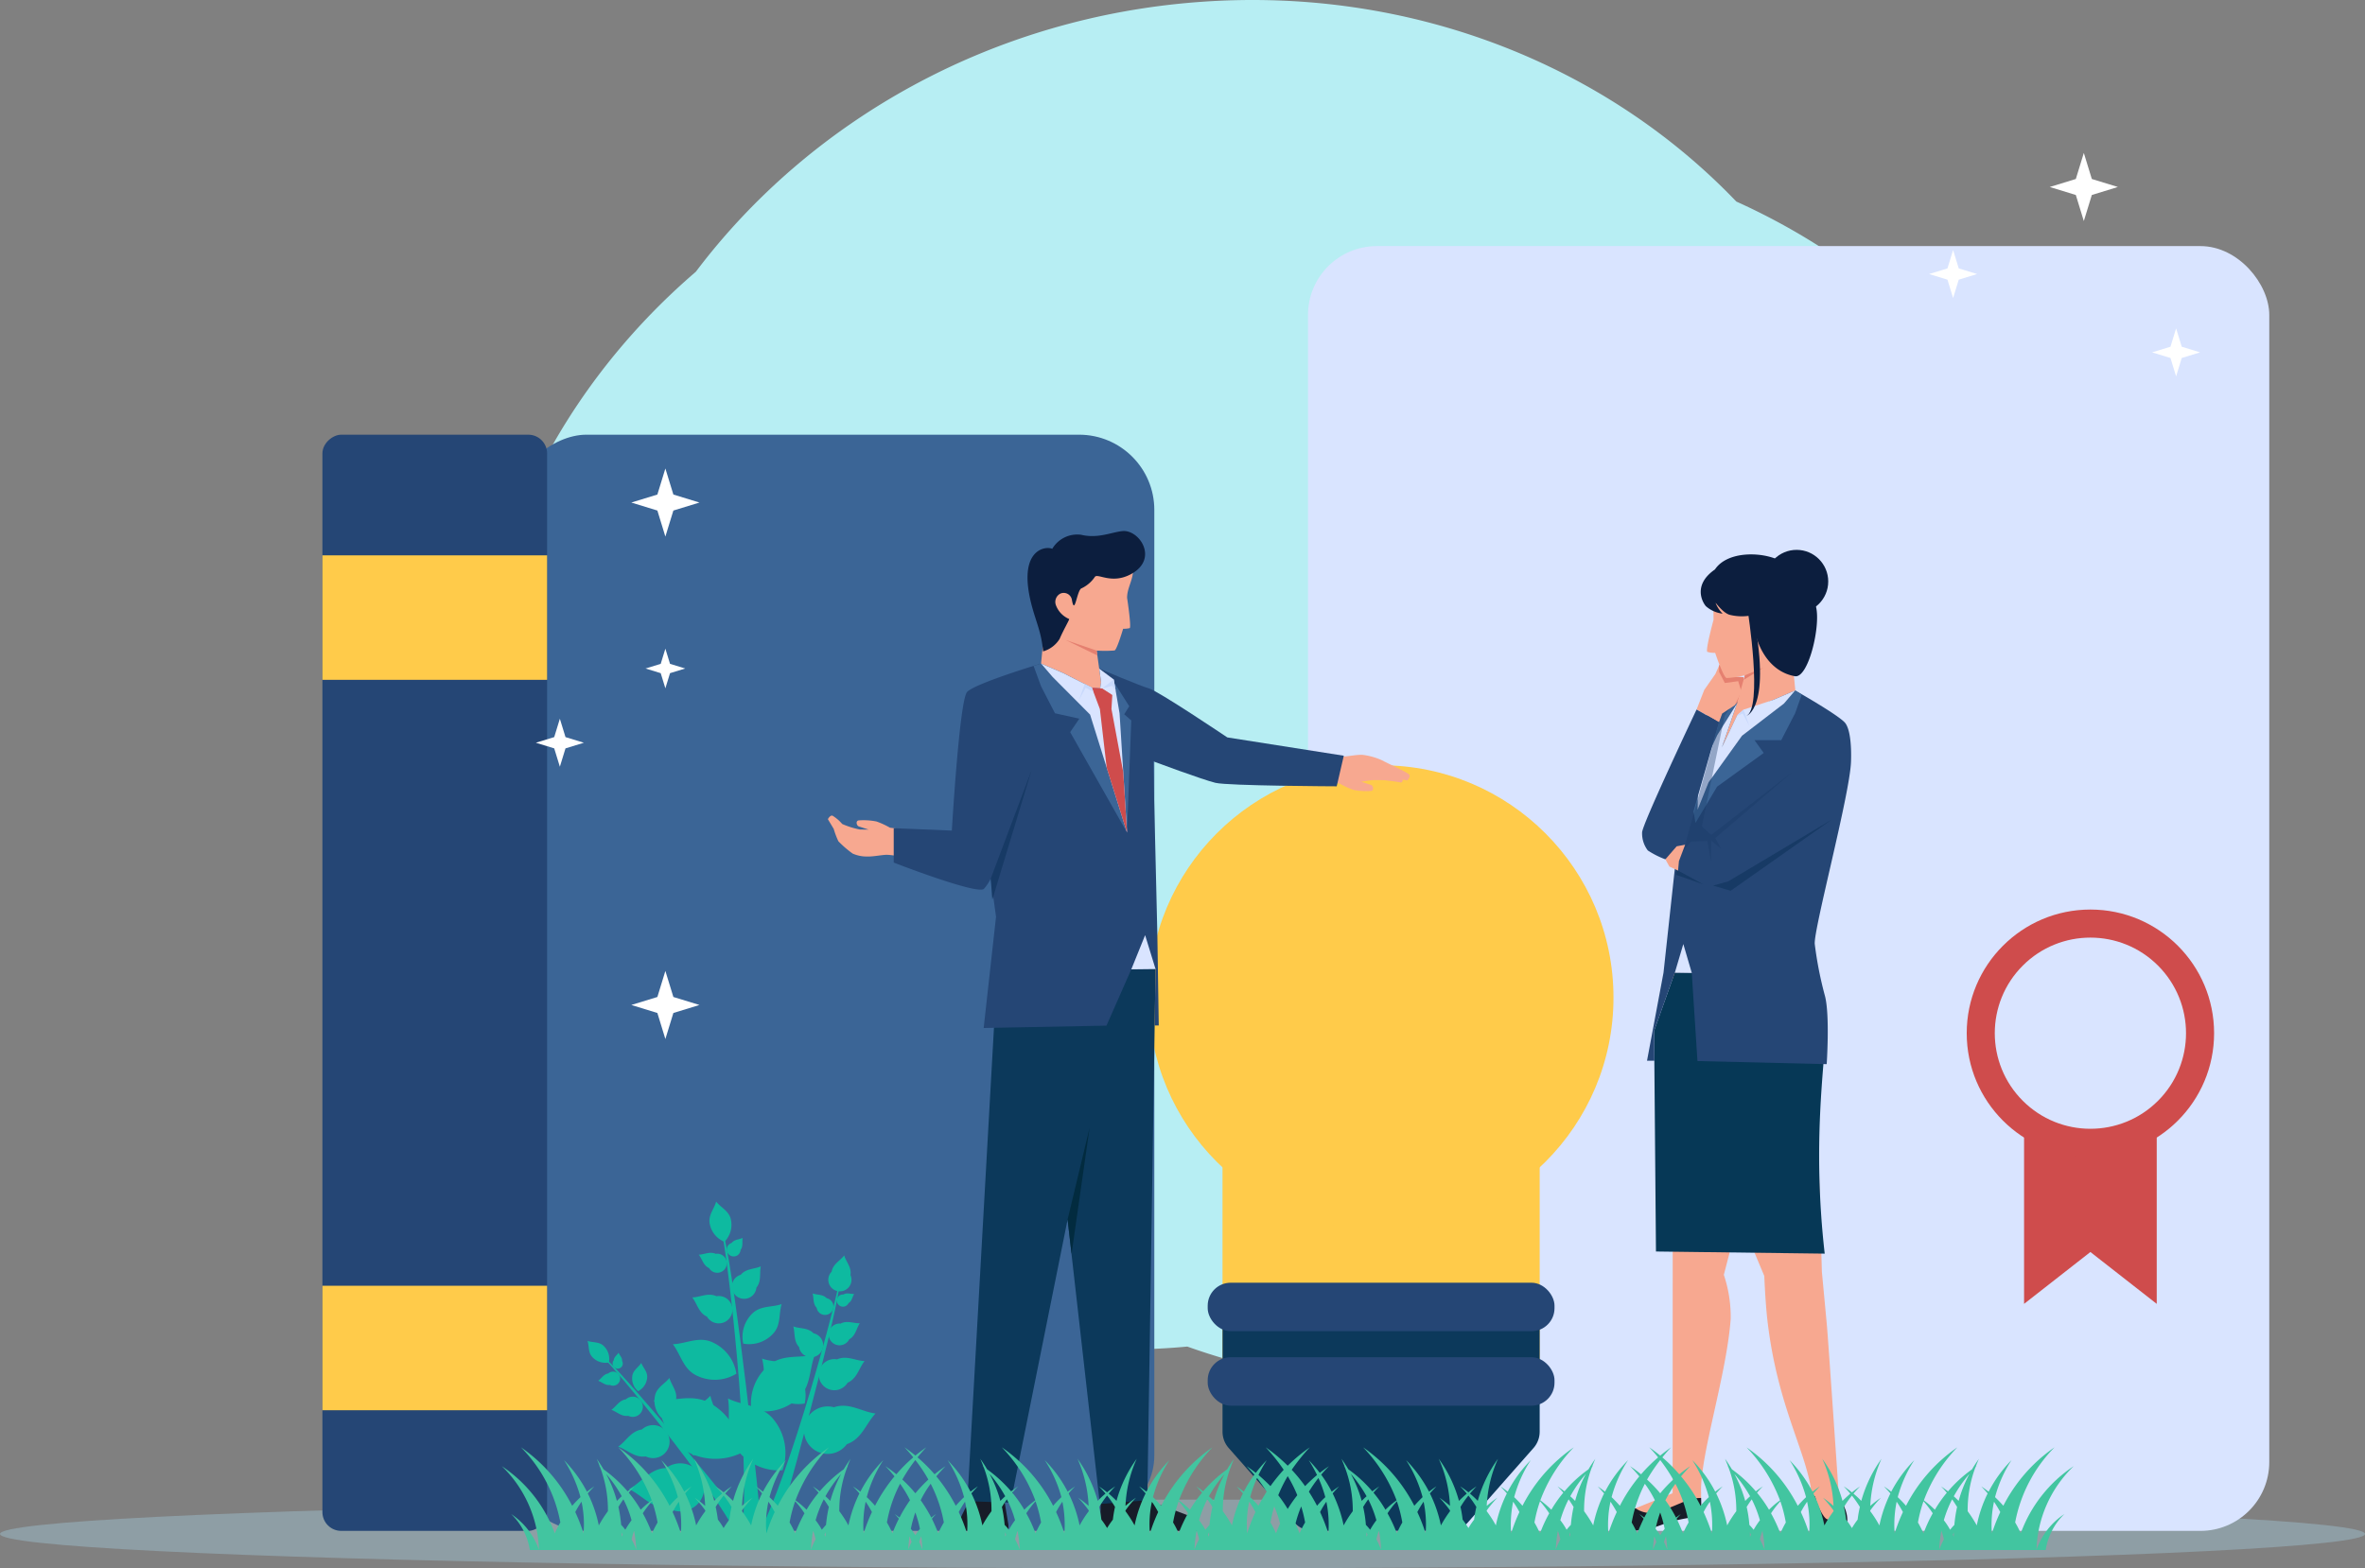 <svg xmlns="http://www.w3.org/2000/svg" width="377.461" height="250.378" viewBox="0 0 377.461 250.378">
  <rect x="0" y="0" width="377.461" height="250.378" fill="#808080" stroke="none"/>
  <g id="_117" data-name="117" transform="translate(46.505 -75.532)">
    <path id="Trazado_119173" data-name="Trazado 119173" d="M145.276,75.82c33.758-2.388,64.649,10.256,85.341,31.889,32.862,14.83,56.152,45.467,58.212,82.318,3.058,54.759-41.909,102.5-100.441,106.627a111.061,111.061,0,0,1-45.4-6.142c-.742.072-1.484.129-2.239.187C82.214,294.827,32.294,253.79,29.223,199.046c-1.74-31.27,12.182-60.254,35.332-80.132,18.159-24.078,47.207-40.735,80.721-43.094Z" transform="translate(0 0)" fill="#b7eef3"/>
    <g id="Grupo_124211" data-name="Grupo 124211" transform="translate(-1755.589 -432.719)">
      <ellipse id="Elipse_4329" data-name="Elipse 4329" cx="188.731" cy="5.483" rx="188.731" ry="5.483" transform="translate(1709.084 747.664)" fill="#a7d4e8" opacity="0.36" style="mix-blend-mode: multiply;isolation: isolate"/>
      <g id="Grupo_124201" data-name="Grupo 124201" transform="translate(1760.542 577.651)">
        <rect id="Rectángulo_37460" data-name="Rectángulo 37460" width="175.006" height="102.659" rx="12.006" transform="translate(30.115 175.006) rotate(-90)" fill="#3b6596"/>
        <rect id="Rectángulo_37461" data-name="Rectángulo 37461" width="175.006" height="35.862" rx="3" transform="translate(0 175.006) rotate(-90)" fill="#254675"/>
        <rect id="Rectángulo_37462" data-name="Rectángulo 37462" width="19.873" height="35.862" transform="translate(0 155.744) rotate(-90)" fill="#ffcb4a"/>
        <rect id="Rectángulo_37463" data-name="Rectángulo 37463" width="19.873" height="35.862" transform="translate(0 39.135) rotate(-90)" fill="#ffcb4a"/>
      </g>
      <g id="Grupo_124203" data-name="Grupo 124203" transform="translate(1917.844 547.54)">
        <rect id="Rectángulo_37464" data-name="Rectángulo 37464" width="153.422" height="205.117" rx="10.991" transform="translate(0 0)" fill="#d9e4ff"/>
        <rect id="Rectángulo_37465" data-name="Rectángulo 37465" width="96.328" height="18.002" transform="translate(28.547 14.133)" fill="#d9e4ff" style="mix-blend-mode: multiply;isolation: isolate"/>
        <rect id="Rectángulo_37466" data-name="Rectángulo 37466" width="131.214" height="8.893" transform="translate(11.104 53.712)" fill="#d9e4ff" style="mix-blend-mode: multiply;isolation: isolate"/>
        <rect id="Rectángulo_37467" data-name="Rectángulo 37467" width="131.214" height="8.893" transform="translate(11.104 80.28)" fill="#d9e4ff" style="mix-blend-mode: multiply;isolation: isolate"/>
        <rect id="Rectángulo_37468" data-name="Rectángulo 37468" width="79.78" height="8.893" transform="translate(11.104 106.847)" fill="#d9e4ff" style="mix-blend-mode: multiply;isolation: isolate"/>
        <rect id="Rectángulo_37469" data-name="Rectángulo 37469" width="79.78" height="8.893" transform="translate(11.104 133.414)" fill="#d9e4ff" style="mix-blend-mode: multiply;isolation: isolate"/>
        <rect id="Rectángulo_37470" data-name="Rectángulo 37470" width="79.78" height="8.893" transform="translate(11.104 159.982)" fill="#d9e4ff" style="mix-blend-mode: multiply;isolation: isolate"/>
        <g id="Grupo_124202" data-name="Grupo 124202" transform="translate(103.292 104.078)">
          <path id="Trazado_119394" data-name="Trazado 119394" d="M3141.235,1153.32l-10.587-8.28-10.586,8.28v-39.14h21.173Z" transform="translate(-3109.066 -1088.524)" fill="#cf4c4c"/>
          <circle id="Elipse_4330" data-name="Elipse 4330" cx="19.741" cy="19.741" r="19.741" transform="translate(1.842 1.842)" fill="#cf4c4c"/>
          <circle id="Elipse_4331" data-name="Elipse 4331" cx="15.261" cy="15.261" r="15.261" transform="translate(0 21.583) rotate(-45)" fill="#d9e4ff"/>
        </g>
      </g>
      <g id="Grupo_124207" data-name="Grupo 124207" transform="translate(1966.6 596.036)">
        <path id="Trazado_119395" data-name="Trazado 119395" d="M2898.512,1054.418l-.67,9.634,1.069,37.858s.575,6.083.8,8.538,1.892,26.971,1.892,26.971l-4.269.186c-.816-7-5.464-13.941-7.1-27.807-.354-3.01-.513-7.215-.513-7.215l-4.018-9.59-2.438,9.4a21.186,21.186,0,0,1,1.095,7.028c-.665,9.086-4.953,21.954-4.727,27.84h-4.54l.021-83.11Z" transform="translate(-2865.65 -986.654)" fill="#f7a890"/>
        <path id="Trazado_119396" data-name="Trazado 119396" d="M2888.328,1054.412a51.935,51.935,0,0,1,1.122,9.9c-.015,4.436-2.088,16.975-.064,34.7l-26.931-.341-.3-35.235,3.31-9.291Z" transform="translate(-2855.673 -986.654)" fill="#063856"/>
        <path id="Trazado_119397" data-name="Trazado 119397" d="M2880.858,857.406s7.1,4.021,8,5.215.983,4.343.906,6.213c-.222,5.342-5.98,26.735-5.784,29.046a59.3,59.3,0,0,0,1.65,8.375c.774,3.138.255,10.808.255,10.808l-20.625-.494-.908-14.073-2.7-.044-3.31,9.291.041,4.778h-1.174l2.633-14.068,2.479-22.781-.668-9.361,2.657-7.23,1.287-1.135,6.088-2.864Z" transform="translate(-2851.856 -834.956)" fill="#254675"/>
        <path id="Trazado_119398" data-name="Trazado 119398" d="M2902.3,857.406l-1.784,2.082-6.7,5.143-5.335,7.437-1.758,4.381.063-5.333,3.078-6.6,3.156-5.059.105-.38-1.925,1.246-2.817,3.363.485,1-.9.656-2.957,5.093,1.373,8.131,3.448-5.8,7.445-5.382-1.472-2.041h4.268l2.222-4.312,1.044-2.944Z" transform="translate(-2873.297 -834.957)" fill="#3b6596"/>
        <path id="Trazado_119399" data-name="Trazado 119399" d="M2877.512,982.455l.266.122,4.027,2.2-4.344-1.52Z" transform="translate(-2867.473 -931.375)" fill="#173a65"/>
        <path id="Trazado_119400" data-name="Trazado 119400" d="M2922.235,947.359l-16.175,11.385-2.8-.83,2.416-.673Z" transform="translate(-2887.362 -904.314)" fill="#173a65"/>
        <path id="Trazado_119401" data-name="Trazado 119401" d="M2891.75,843.714l1.229-3.134,1.773-2.539,1.047-2.34,1.011.685-.325,2.029,2.738.13.148,2.513-1.53,1.976-2,1.333-.5,1.377Z" transform="translate(-2878.491 -818.221)" fill="#f7a890"/>
        <path id="Trazado_119402" data-name="Trazado 119402" d="M2907.653,838.685l.774,2.012,2.888.148.149,2.513-1.53,1.976,1.068-2.175-.513-1.672-2.135.288-.922-1.782v-.967Z" transform="translate(-2890.583 -820.521)" fill="#e58070"/>
        <path id="Trazado_119403" data-name="Trazado 119403" d="M2900.035,777.38l.038,4.712s-1.351,4.942-.977,5.119a3.774,3.774,0,0,0,1.236.154s1.309,3.917,1.829,4.021a15.739,15.739,0,0,0,2.907-.435l-1.243,4.473-2.417,7.022,2.442-5.1,5.732-2.459,3.548-1.52-.227-2.306-.454-13.631-9.417-3.077Z" transform="translate(-2884.104 -770.922)" fill="#f7a890"/>
        <path id="Trazado_119404" data-name="Trazado 119404" d="M2908.049,857.406l-3.548,1.52-4.694,1.54-1.039.918-2.417,5.1,2.417-7.022-3.157,5.059-3.077,6.6-.062,5.333,1.757-4.381,5.336-7.437,6.7-5.143Z" transform="translate(-2879.047 -834.957)" fill="#d9e4ff"/>
        <path id="Trazado_119405" data-name="Trazado 119405" d="M2883.065,891.35l2.638-.078.576,3.3.033-3.357,1.571,1.295-.926-1.713,12.512-10.711L2886.312,890.3l-1.5-1.356,3.64-17.66.776-1.133-1.168.777-.5,1.377-5.413,19.55-.488,1.29Z" transform="translate(-2870.711 -844.787)" fill="#173a65" opacity="0.36" style="mix-blend-mode: multiply;isolation: isolate"/>
        <path id="Trazado_119406" data-name="Trazado 119406" d="M2862.483,870.7s-8.691,18.336-8.691,19.62a4.494,4.494,0,0,0,.91,2.876,14.123,14.123,0,0,0,2.8,1.416l2.6-1.021,5.962-20.86Z" transform="translate(-2849.223 -845.204)" fill="#254675"/>
        <path id="Trazado_119407" data-name="Trazado 119407" d="M2872.18,967.565l.987-2.611-1.352.256-1.8,2.075.639,1.157,1.383.641Z" transform="translate(-2861.73 -917.881)" fill="#f7a890"/>
        <path id="Trazado_119408" data-name="Trazado 119408" d="M2919.971,871.691l1.039-.918.93,2.612-1.075-2-.589.279Z" transform="translate(-2900.25 -845.263)" fill="#c8d9fc"/>
        <path id="Trazado_119409" data-name="Trazado 119409" d="M2877.966,1034.2l-1.353,4.568,2.705.045Z" transform="translate(-2866.819 -971.27)" fill="#d9e4ff"/>
        <path id="Trazado_119410" data-name="Trazado 119410" d="M2924.711,842.741l2.978-1.216-3.182,1.953Z" transform="translate(-2903.747 -822.711)" fill="#e58070"/>
        <g id="Grupo_124204" data-name="Grupo 124204" transform="translate(13.925 0)">
          <path id="Trazado_119411" data-name="Trazado 119411" d="M2902.92,772.216c.325,5.134,2.83,9.056,6.765,9.749,2.158.38,4.151-8.05,3.372-11.084-1.041-4.047-1.869-5.078-5.231-7.05-2.5-1.712-8.747-2.131-10.9,1.088-3.554,2.461-2.009,5.215-1.453,5.859a4.939,4.939,0,0,0,2.681,1.2,4.968,4.968,0,0,1-1.118-1.7c-.052-.178,1.044,1.475,2.186,1.869A7.956,7.956,0,0,0,2902.92,772.216Z" transform="translate(-2894.657 -761.792)" fill="#0c1e3e"/>
          <circle id="Elipse_4332" data-name="Elipse 4332" cx="5.049" cy="5.049" r="5.049" transform="translate(10.252)" fill="#0c1e3e"/>
          <path id="Trazado_119412" data-name="Trazado 119412" d="M2926.4,796.1s2.536,15.936-.277,16.974c0,0,4.326-1.038,1.014-16.974C2926.431,792.711,2926.4,796.1,2926.4,796.1Z" transform="translate(-2918.917 -786.524)" fill="#0c1e3e"/>
        </g>
        <g id="Grupo_124205" data-name="Grupo 124205" transform="translate(0 148.918)">
          <path id="Trazado_119413" data-name="Trazado 119413" d="M2855.1,1411.468l-5.915,2.4a1.3,1.3,0,0,0,1.533,1.578,18.679,18.679,0,0,0,5.029-1.571l3.893-1.653v-.756l-.442-1.686-3.683.191Z" transform="translate(-2845.656 -1409.782)" fill="#f7a890"/>
          <path id="Trazado_119414" data-name="Trazado 119414" d="M2837.368,1422.1a7.914,7.914,0,0,0-2.921,1.822,4.829,4.829,0,0,0-.6,1.459.267.267,0,0,0,.259.333h2.127a14.568,14.568,0,0,0,5.315-.983,24,24,0,0,1,4.511-1.127l.934,2.11h.949l-.117-5.261a11.126,11.126,0,0,0-1.651.168c-.64.141-4.81,2.232-6.354,2.232A4.046,4.046,0,0,1,2837.368,1422.1Z" transform="translate(-2833.836 -1418.008)" fill="#171c28"/>
        </g>
        <g id="Grupo_124206" data-name="Grupo 124206" transform="translate(31.472 149)">
          <path id="Trazado_119415" data-name="Trazado 119415" d="M2972.025,1418.035l.047,2.2-.1,3.471h.795l.17-.583.315.583,3.987,0a2.846,2.846,0,0,0,.407-1.245,4.873,4.873,0,0,0-.2-1.882c-.133-.525-1.152-2.73-1.152-2.73Z" transform="translate(-2971.814 -1416.084)" fill="#171c28"/>
          <path id="Trazado_119416" data-name="Trazado 119416" d="M2975.755,1412.086c.011.131.752,2.137.752,2.432a1.775,1.775,0,0,1-.732,1.4,2.811,2.811,0,0,1-1.824,0c-.666-.185-1.734-2.555-1.9-3.507-.052-.3-.548-.316-.548-.316l-.211-1.686,4.244-.264.236,1.765S2975.74,1411.909,2975.755,1412.086Z" transform="translate(-2971.294 -1410.141)" fill="#f7a890"/>
        </g>
      </g>
      <g id="Grupo_124208" data-name="Grupo 124208" transform="translate(1892.423 630.427)">
        <rect id="Rectángulo_37471" data-name="Rectángulo 37471" width="50.618" height="40.383" transform="translate(11.779 57.603)" fill="#ffcb4a"/>
        <path id="Trazado_119417" data-name="Trazado 119417" d="M2611.92,1279.708v18.621a3.932,3.932,0,0,1-.983,2.6l-10.492,11.9a3.933,3.933,0,0,1-2.949,1.331h-21.771a3.931,3.931,0,0,1-2.949-1.331l-10.492-11.9a3.931,3.931,0,0,1-.982-2.6v-18.621a3.931,3.931,0,0,1,3.931-3.931h42.756A3.932,3.932,0,0,1,2611.92,1279.708Z" transform="translate(-2549.522 -1191.931)" fill="#0c395b"/>
        <rect id="Rectángulo_37472" data-name="Rectángulo 37472" width="55.352" height="7.739" rx="3.667" transform="translate(9.413 82.61)" fill="#254675"/>
        <rect id="Rectángulo_37473" data-name="Rectángulo 37473" width="55.352" height="7.739" rx="3.667" transform="translate(9.413 94.504)" fill="#254675"/>
        <circle id="Elipse_4333" data-name="Elipse 4333" cx="37.089" cy="37.089" r="37.089" transform="translate(0 0)" fill="#ffcb4a"/>
      </g>
      <g id="Grupo_124210" data-name="Grupo 124210" transform="translate(1841.217 593.031)">
        <path id="Trazado_119418" data-name="Trazado 119418" d="M2632.461,906.263l2.427.292a12.634,12.634,0,0,0,2.15.993,10.408,10.408,0,0,0,2.832.175c.54-.062.353-.85-.015-.968l-1.562-.5,1.729-.256s1.657-.024,2.115.028c.69.078,1.995.234,2.39.337s.407-.443.407-.443l.729.117s.541-.534.324-.888c-.24-.391-3.75-1.953-4.163-2.222a10.481,10.481,0,0,0-3.361-.972c-.976-.028-2.4.289-3.136.271s-2.867-.364-2.867-.364Z" transform="translate(-2553.183 -866.231)" fill="#f7a890"/>
        <path id="Trazado_119419" data-name="Trazado 119419" d="M2379.216,1418.141s-1.987,3.826-2.09,4.25a15.368,15.368,0,0,0-.192,1.54h8.042v-.973l-.773-4.607Z" transform="translate(-2356.16 -1264.304)" fill="#171c28"/>
        <path id="Trazado_119420" data-name="Trazado 119420" d="M2476.1,1420.047l-.1,5.26h2.442l.177-.639,2.493.639H2491.8s-.095-1.578-.416-1.881-9.223-3.5-9.223-3.5Z" transform="translate(-2432.544 -1265.68)" fill="#171c28"/>
        <path id="Trazado_119421" data-name="Trazado 119421" d="M2388.179,1051.438l-4.765,84.781,6.912.237,9.089-45.207,5.146,45.419,7.576-.594,1.316-84.926Z" transform="translate(-2361.156 -981.335)" fill="#0c395b"/>
        <path id="Trazado_119422" data-name="Trazado 119422" d="M2453.3,1176.983l3.511-14.644-2.878,20.143Z" transform="translate(-2415.041 -1067.069)" fill="#022b3f"/>
        <path id="Trazado_119423" data-name="Trazado 119423" d="M2298.535,946.874l-2.427-.292a12.644,12.644,0,0,0-2.15-.993,10.434,10.434,0,0,0-2.832-.175c-.54.062-.353.85.015.968l1.562.5-1.387-.008a13.532,13.532,0,0,1-2.832-.888,6.425,6.425,0,0,0-1.551-1.328c-.4-.1-.733.564-.733.564l.93,1.552a13.373,13.373,0,0,0,.744,1.97,16.567,16.567,0,0,0,2.284,1.971,5.578,5.578,0,0,0,2.374.466c.975.028,2.4-.289,3.135-.271s2.867.365,2.867.365Z" transform="translate(-2286.2 -899.218)" fill="#f7a890"/>
        <path id="Trazado_119424" data-name="Trazado 119424" d="M2347.593,872.966l.841,6.093-1.974,17.766,19.6-.378,3.96-8.987,3.869-.164-.141,9.122h.656l-.221-14.374s-.678-29.564-.784-31.094-.667-7.177-1.533-7.986-6.971-3.515-6.971-3.515l-9.279-.807s-10.587,3.186-11.805,4.539-2.43,22.126-2.43,22.126l-9.276-.387v5.493s13.334,5.188,14.4,4.194A7.414,7.414,0,0,0,2347.593,872.966Z" transform="translate(-2321.597 -817.484)" fill="#254675"/>
        <path id="Trazado_119425" data-name="Trazado 119425" d="M2399.989,933.513l6.279-20.718-6.527,17.346Z" transform="translate(-2373.746 -874.659)" fill="#173a65"/>
        <path id="Trazado_119426" data-name="Trazado 119426" d="M2483.938,856.966s7.917,2.949,9.945,3.435,19.352.557,19.352.557l1.13-4.884-18.593-2.925s-11.092-7.465-12.54-7.839c-1.232-.318-7.9-3.141-7.9-3.141Z" transform="translate(-2432.025 -820.202)" fill="#254675"/>
        <path id="Trazado_119427" data-name="Trazado 119427" d="M2429.586,839.01l1.193,3.26L2433,846.58l3.886.859-1.46,2.152,9.074,16.031.677-17.9-1.123-.983.8-1.286-2.387-3.748-.933.061-8.97-1.04-1.785-2.08Z" transform="translate(-2396.757 -817.484)" fill="#3b6596"/>
        <path id="Trazado_119428" data-name="Trazado 119428" d="M2449.48,759.178c.187,1.895-.962,3.261-.943,4.948.145.9.678,4.713.415,4.827a4.11,4.11,0,0,1-1.049.1s-.975,3.319-1.363,3.464a18.937,18.937,0,0,1-2.856.018l.7,5.063-.146.958-1.325-.1-4.562-2.329-3.548-1.52.227-2.306.454-13.631,9.417-3.077S2449.294,757.283,2449.48,759.178Z" transform="translate(-2400.782 -753.45)" fill="#f7a890"/>
        <path id="Trazado_119429" data-name="Trazado 119429" d="M2434.806,838.643l3.549,1.52,4.562,2.329,1.325.1.146-.958-.3-2.183,2.319,1.728.928,5.4,1.195,19.044-5.9-18.833-6.034-6.065Z" transform="translate(-2400.782 -817.484)" fill="#d9e4ff"/>
        <g id="Grupo_124209" data-name="Grupo 124209" transform="translate(42.134 25.008)">
          <path id="Trazado_119430" data-name="Trazado 119430" d="M2471.859,855.584l1.629,1.048-.132,2.234,1.874,10.03.609,9.686-3.245-10.349-1.084-9.36-1.281-3.42Z" transform="translate(-2470.23 -855.454)" fill="#cf4c4c"/>
          <path id="Trazado_119431" data-name="Trazado 119431" d="M2477.669,869.787l-1.344-.169-.5.177.539-.051Z" transform="translate(-2474.542 -866.375)" fill="#cf4c4c" opacity="0.63" style="mix-blend-mode: multiply;isolation: isolate"/>
          <path id="Trazado_119432" data-name="Trazado 119432" d="M2470.23,855.454l1.589.753,1.669.425-1.629-1.048Z" transform="translate(-2470.23 -855.454)" fill="#cf4c4c" opacity="0.63" style="mix-blend-mode: multiply;isolation: isolate"/>
        </g>
        <path id="Trazado_119433" data-name="Trazado 119433" d="M2463.253,853.482l-1.147-.586-.924,2.6,1.074-2,1.246.654Z" transform="translate(-2421.119 -828.475)" fill="#c8d9fc"/>
        <path id="Trazado_119434" data-name="Trazado 119434" d="M2456.866,823.888l-4.962-1.694,5.07,2.471Z" transform="translate(-2413.965 -804.801)" fill="#e58070"/>
        <path id="Trazado_119435" data-name="Trazado 119435" d="M2477.347,851.158l1.856-1.444.307,1.787-.555-.759Z" transform="translate(-2433.583 -826.02)" fill="#c8d9fc"/>
        <path id="Trazado_119436" data-name="Trazado 119436" d="M2436.106,753.556a5.234,5.234,0,0,1-2.084,1.8c-.792.177-1.109,4.656-1.589,1.781a1.325,1.325,0,0,0-1.818-.923,1.49,1.49,0,0,0-.742,1.789,3.819,3.819,0,0,0,2.13,2.264c.121.026-.883,1.691-1.516,3.183a4.584,4.584,0,0,1-2.643,1.994c-.246-2.972-1.08-4.6-1.783-7.221-2.436-9.1,2.2-9.654,3.251-9.156a4.627,4.627,0,0,1,4.625-2.239c2.629.636,4.784-.4,6.554-.59,2.695-.295,5.86,4.4,1.433,6.844C2438.79,754.814,2436.54,752.893,2436.106,753.556Z" transform="translate(-2393.501 -746.228)" fill="#0c1e3e"/>
        <path id="Trazado_119437" data-name="Trazado 119437" d="M2499.918,1028.025l1.664,5.413-3.869.044Z" transform="translate(-2449.286 -963.507)" fill="#d9e4ff"/>
      </g>
    </g>
    <g id="Grupo_124146" data-name="Grupo 124146" transform="translate(47.268 267.374)">
      <path id="Trazado_119188" data-name="Trazado 119188" d="M206.135,1720.7c-7.329-9.278-22.37-27.119-22.713-26.35,1.364,1.114,17.219,19.968,21.578,28.719Z" transform="translate(-180.955 -1669.503)" fill="#0ebaa0" fill-rule="evenodd"/>
      <path id="Trazado_119189" data-name="Trazado 119189" d="M164.988,1675.024c.827.293,1.876.09,2.605.826a2.844,2.844,0,0,1,.8,2.614,2.842,2.842,0,0,1-2.605-.826c-.727-.736-.521-1.711-.8-2.614Z" transform="translate(-164.988 -1652.787)" fill="#0ebaa0" fill-rule="evenodd"/>
      <path id="Trazado_119190" data-name="Trazado 119190" d="M177.679,1714.855c.53-.358.864-1.061,1.613-1.166a1.124,1.124,0,1,1,.262,1.833c-.745.105-1.228-.436-1.875-.666Z" transform="translate(-175.98 -1686.256)" fill="#0ebaa0" fill-rule="evenodd"/>
      <path id="Trazado_119191" data-name="Trazado 119191" d="M196.983,1689.074c.166.435.609.783.564,1.327a.813.813,0,1,1-1.336-.109c.045-.547.5-.8.772-1.218Z" transform="translate(-192.028 -1664.957)" fill="#0ebaa0" fill-rule="evenodd"/>
      <path id="Trazado_119192" data-name="Trazado 119192" d="M219.651,1701.308c-.439.7-1.33,1.157-1.438,2.125a2.663,2.663,0,0,0,.938,2.384,2.668,2.668,0,0,0,1.435-2.122c.108-.968-.612-1.562-.935-2.387Z" transform="translate(-211.075 -1675.554)" fill="#0ebaa0" fill-rule="evenodd"/>
      <path id="Trazado_119193" data-name="Trazado 119193" d="M193.428,1746.172c.76-.513,1.24-1.519,2.311-1.675a1.614,1.614,0,1,1,.381,2.632c-1.074.153-1.765-.625-2.692-.957Z" transform="translate(-189.622 -1712.933)" fill="#0ebaa0" fill-rule="evenodd"/>
      <path id="Trazado_119194" data-name="Trazado 119194" d="M247.206,1719.2c-.706.943-2.03,1.494-2.294,2.86a3.812,3.812,0,0,0,1.052,3.516,3.817,3.817,0,0,0,2.3-2.863c.267-1.366-.688-2.3-1.055-3.512Z" transform="translate(-234.148 -1691.047)" fill="#0ebaa0" fill-rule="evenodd"/>
      <path id="Trazado_119195" data-name="Trazado 119195" d="M201.591,1783.043c1.24-.835,2.026-2.484,3.778-2.734a2.635,2.635,0,1,1,.619,4.3c-1.755.251-2.882-1.019-4.4-1.563Z" transform="translate(-196.692 -1743.933)" fill="#0ebaa0" fill-rule="evenodd"/>
      <path id="Trazado_119196" data-name="Trazado 119196" d="M284.823,1740.433c-1.2,1.341-3.286,2-3.873,4.047a5.824,5.824,0,0,0,1.135,5.484,5.824,5.824,0,0,0,3.873-4.047c.587-2.042-.741-3.589-1.135-5.484Z" transform="translate(-265.217 -1709.442)" fill="#0ebaa0" fill-rule="evenodd"/>
      <path id="Trazado_119197" data-name="Trazado 119197" d="M214.514,1829.987c1.932-1.015,3.325-3.271,5.9-3.358a3.834,3.834,0,1,1,.21,6.314c-2.577.084-4-1.934-6.112-2.956Z" transform="translate(-207.885 -1784.098)" fill="#0ebaa0" fill-rule="evenodd"/>
      <path id="Trazado_119198" data-name="Trazado 119198" d="M331.186,1591.182c-1.449-15.941-5.316-47.3-6.271-46.678.722,2.271,4.761,35.379,3.239,48.526Z" transform="translate(-303.51 -1539.728)" fill="#0ebaa0" fill-rule="evenodd"/>
      <path id="Trazado_119199" data-name="Trazado 119199" d="M311.424,1508.882c.721.942,2.06,1.484,2.344,2.859a3.855,3.855,0,0,1-1.03,3.554,3.852,3.852,0,0,1-2.344-2.863c-.281-1.375.672-2.325,1.03-3.551Z" transform="translate(-290.889 -1508.882)" fill="#0ebaa0" fill-rule="evenodd"/>
      <path id="Trazado_119200" data-name="Trazado 119200" d="M297.678,1570.222c.865-.016,1.763-.564,2.691-.134a1.522,1.522,0,1,1-1.056,2.276c-.928-.433-1.071-1.4-1.635-2.141Z" transform="translate(-279.919 -1561.754)" fill="#0ebaa0" fill-rule="evenodd"/>
      <path id="Trazado_119201" data-name="Trazado 119201" d="M335.591,1552.182c-.128.614.112,1.338-.341,1.922a1.1,1.1,0,1,1-1.433-1.116c.453-.584,1.16-.527,1.773-.806Z" transform="translate(-310.829 -1546.387)" fill="#0ebaa0" fill-rule="evenodd"/>
      <path id="Trazado_119202" data-name="Trazado 119202" d="M345.326,1586.047c-1.011.468-2.362.33-3.2,1.347a1.959,1.959,0,1,0,2.492,2.052c.837-1.02.464-2.226.7-3.4Z" transform="translate(-317.668 -1575.719)" fill="#0ebaa0" fill-rule="evenodd"/>
      <path id="Trazado_119203" data-name="Trazado 119203" d="M289.889,1620.355c1.24-.021,2.529-.811,3.86-.19a2.184,2.184,0,1,1-1.515,3.26c-1.331-.618-1.538-2.011-2.345-3.071Z" transform="translate(-273.172 -1605.065)" fill="#0ebaa0" fill-rule="evenodd"/>
      <path id="Trazado_119204" data-name="Trazado 119204" d="M355.944,1631.092c-1.5.546-3.407.2-4.717,1.546a5.162,5.162,0,0,0-1.4,4.765,5.173,5.173,0,0,0,4.72-1.547c1.314-1.351.919-3.116,1.4-4.764Z" transform="translate(-324.972 -1614.735)" fill="#0ebaa0" fill-rule="evenodd"/>
      <path id="Trazado_119205" data-name="Trazado 119205" d="M266.7,1674.4c2.027-.031,4.133-1.318,6.308-.307a6.56,6.56,0,0,1,3.834,5.02,6.572,6.572,0,0,1-6.308.311c-2.175-1.011-2.513-3.288-3.834-5.024Z" transform="translate(-253.087 -1651.642)" fill="#0ebaa0" fill-rule="evenodd"/>
      <path id="Trazado_119206" data-name="Trazado 119206" d="M369.962,1691.343c-2.352.632-5.206-.157-7.383,1.724a7.892,7.892,0,0,0-2.766,7.06,7.883,7.883,0,0,0,7.382-1.728c2.177-1.881,1.815-4.619,2.766-7.057Z" transform="translate(-333.669 -1666.922)" fill="#0ebaa0" fill-rule="evenodd"/>
      <path id="Trazado_119207" data-name="Trazado 119207" d="M243.921,1743.686c2.94.276,6.189-1.251,9.173.556a9.547,9.547,0,0,1,4.743,7.868,9.552,9.552,0,0,1-9.173-.556c-2.984-1.807-3.109-5.15-4.743-7.868Z" transform="translate(-233.357 -1711.964)" fill="#0ebaa0" fill-rule="evenodd"/>
      <path id="Trazado_119208" data-name="Trazado 119208" d="M369.459,1644.98c4.007-13.586,11.059-40.635,10.073-40.438-.146,2.1-7.629,30.65-13.174,40.968Z" transform="translate(-339.406 -1591.738)" fill="#0ebaa0" fill-rule="evenodd"/>
      <path id="Trazado_119209" data-name="Trazado 119209" d="M457.743,1573.076c.286,1.013,1.211,1.9.993,3.119a1.848,1.848,0,1,1-3-.533c.215-1.222,1.31-1.693,2-2.586Z" transform="translate(-416.776 -1564.484)" fill="#0ebaa0" fill-rule="evenodd"/>
      <path id="Trazado_119210" data-name="Trazado 119210" d="M433.367,1618.353c.718.271,1.636.112,2.256.768a1.347,1.347,0,1,1-1.608,1.528c-.624-.659-.426-1.5-.648-2.3Z" transform="translate(-397.447 -1603.701)" fill="#0ebaa0" fill-rule="evenodd"/>
      <path id="Trazado_119211" data-name="Trazado 119211" d="M465.9,1618.488c-.308.464-.344,1.137-.908,1.468a.974.974,0,1,1-.815-1.382c.564-.334,1.13-.056,1.724-.086Z" transform="translate(-423.343 -1603.749)" fill="#0ebaa0" fill-rule="evenodd"/>
      <path id="Trazado_119212" data-name="Trazado 119212" d="M458.893,1652.683c-.983.052-2.05-.5-3.067.065a1.733,1.733,0,1,0,1.379,2.5c1.021-.563,1.106-1.68,1.688-2.565Z" transform="translate(-415.437 -1633.271)" fill="#0ebaa0" fill-rule="evenodd"/>
      <path id="Trazado_119213" data-name="Trazado 119213" d="M410.322,1657.709c1.029.391,2.346.162,3.24,1.106a1.933,1.933,0,1,1-2.313,2.19c-.89-.944-.607-2.158-.927-3.3Z" transform="translate(-377.486 -1637.79)" fill="#0ebaa0" fill-rule="evenodd"/>
      <path id="Trazado_119214" data-name="Trazado 119214" d="M449.439,1695.672c-1.41-.039-2.865-.952-4.386-.267a2.482,2.482,0,1,0,1.679,3.728c1.521-.685,1.774-2.265,2.707-3.461Z" transform="translate(-405.225 -1670.221)" fill="#0ebaa0" fill-rule="evenodd"/>
      <path id="Trazado_119215" data-name="Trazado 119215" d="M373.071,1696.043c1.678.637,3.832.262,5.289,1.8a5.808,5.808,0,0,1,1.512,5.381,5.81,5.81,0,0,1-5.289-1.8c-1.458-1.541-.994-3.523-1.513-5.381Z" transform="translate(-345.221 -1670.993)" fill="#0ebaa0" fill-rule="evenodd"/>
      <path id="Trazado_119216" data-name="Trazado 119216" d="M435.806,1753.591c-2.14-.245-4.229-1.828-6.632-.99a3.79,3.79,0,1,0,2.055,5.895c2.4-.838,3-3.21,4.578-4.9Z" transform="translate(-389.847 -1719.771)" fill="#0ebaa0" fill-rule="evenodd"/>
      <path id="Trazado_119217" data-name="Trazado 119217" d="M332.476,1743.7c2.327,1.19,5.5.991,7.36,3.453a8.441,8.441,0,0,1,1.334,8.018,8.449,8.449,0,0,1-7.36-3.449c-1.864-2.458-.878-5.25-1.334-8.021Z" transform="translate(-310.059 -1712.274)" fill="#0ebaa0" fill-rule="evenodd"/>
    </g>
    <path id="Trazado_119236" data-name="Trazado 119236" d="M202.341,1816.649a8.839,8.839,0,0,1,.4-1.377,20.352,20.352,0,0,1,.34,3.026,14.281,14.281,0,0,0-.736-1.649Zm-118.883,0c.113-.471.245-.924.4-1.377a23.216,23.216,0,0,1,.359,3.026,11.762,11.762,0,0,0-.755-1.649Zm61.207,0c.113-.471.245-.924.4-1.377a23.259,23.259,0,0,1,.359,3.026,11.777,11.777,0,0,0-.755-1.649Zm29.376,0a8.839,8.839,0,0,0-.4-1.377,20.335,20.335,0,0,0-.34,3.026,9.829,9.829,0,0,1,.736-1.649Zm-1.775-4.167a14.689,14.689,0,0,0-1.492-1.921,21.879,21.879,0,0,0-.887,3.388,12.656,12.656,0,0,1,.887,1.74,24.638,24.638,0,0,1,1.492-3.207Zm-1.435-2.066a15.52,15.52,0,0,1,1.756,1.5,20.52,20.52,0,0,1,1.926-2.718c-.3-.344-.6-.688-.944-1.015a13.109,13.109,0,0,1,1.114.8,21.833,21.833,0,0,1,3.832-3.515c.34-.562.7-1.123,1.1-1.685-.189.435-.359.852-.51,1.268a.784.784,0,0,0,.132-.091c-.057.054-.094.109-.151.163a19.358,19.358,0,0,0-1.265,7.03,17.668,17.668,0,0,1,1.454,2.265,21.59,21.59,0,0,1,1.756-5.11c-.321-.362-.661-.743-1.038-1.123.415.272.812.562,1.189.852a18.986,18.986,0,0,1,1.68-2.718c-.4-.453-.793-.906-1.246-1.359.51.344,1,.707,1.473,1.069A21.5,21.5,0,0,1,184.84,1804a21.5,21.5,0,0,0-1.322,2.374c.68.58,1.322,1.178,1.907,1.776a26.834,26.834,0,0,1,2.114-2.609,28.973,28.973,0,0,0-2.87-3.587,26.381,26.381,0,0,1,3.511,2.935,26.6,26.6,0,0,1,3.53-2.935,31.1,31.1,0,0,0-2.888,3.587,24.525,24.525,0,0,1,2.133,2.609c.585-.6,1.227-1.2,1.907-1.776a25.119,25.119,0,0,0-1.322-2.374,24.638,24.638,0,0,1,1.756,2.029c.472-.362.963-.725,1.473-1.069q-.68.679-1.246,1.359a18.984,18.984,0,0,1,1.68,2.718c.378-.29.774-.58,1.189-.852-.378.38-.717.761-1.038,1.123a21.589,21.589,0,0,1,1.756,5.11,17.668,17.668,0,0,1,1.454-2.265,19.358,19.358,0,0,0-1.265-7.03,1.188,1.188,0,0,1-.151-.163.784.784,0,0,0,.132.091c-.17-.417-.34-.833-.51-1.268.4.562.755,1.124,1.1,1.685a21.047,21.047,0,0,1,3.814,3.515c.359-.272.736-.543,1.133-.8a11.915,11.915,0,0,0-.944,1.015,18.755,18.755,0,0,1,1.907,2.718,14.248,14.248,0,0,1,1.775-1.5,24.52,24.52,0,0,0-5.343-8.461,25.472,25.472,0,0,1,8.175,9.331c.415-.471.85-.924,1.322-1.377A20.892,20.892,0,0,0,207.08,1804a21.319,21.319,0,0,1,3.662,5.037c.378-.29.755-.58,1.171-.852-.359.38-.717.761-1.038,1.123a20.781,20.781,0,0,1,1.756,5.11,19.969,19.969,0,0,1,1.454-2.265v-.127A19.432,19.432,0,0,0,212.4,1810a17.484,17.484,0,0,1,1.68,1.3,20.208,20.208,0,0,0-1.794-7.519,20.718,20.718,0,0,1,3.228,6.722c.4-.4.812-.779,1.246-1.16-.321-.381-.68-.779-1.057-1.16a14.222,14.222,0,0,1,1.322.96,13.959,13.959,0,0,1,1.3-.96c-.378.38-.736.779-1.057,1.16a14.907,14.907,0,0,1,1.246,1.16,21.111,21.111,0,0,1,3.228-6.722,20.581,20.581,0,0,0-1.794,7.519,17.791,17.791,0,0,1,1.7-1.3,17.566,17.566,0,0,0-1.7,2.029v.127a17.664,17.664,0,0,1,1.454,2.265,20.776,20.776,0,0,1,1.756-5.11c-.321-.362-.661-.743-1.038-1.123.415.272.812.562,1.17.852a20.9,20.9,0,0,1,3.681-5.037,20.458,20.458,0,0,0-2.643,5.907,18.066,18.066,0,0,1,1.322,1.377,25.362,25.362,0,0,1,8.194-9.331,24.241,24.241,0,0,0-5.343,8.461,15.519,15.519,0,0,1,1.756,1.5,20.367,20.367,0,0,1,1.907-2.718c-.283-.344-.6-.688-.925-1.015.378.254.755.525,1.114.8a20.571,20.571,0,0,1,3.832-3.515c.321-.562.7-1.123,1.095-1.685-.189.435-.359.852-.51,1.268a.815.815,0,0,1,.132-.091l-.17.163a19.312,19.312,0,0,0-1.246,7.03,19.959,19.959,0,0,1,1.454,2.265,20.71,20.71,0,0,1,1.737-5.11c-.321-.362-.661-.743-1.019-1.123.4.272.793.562,1.17.852A20.8,20.8,0,0,1,242.5,1804a20.372,20.372,0,0,0-2.624,5.907c.472.453.906.906,1.322,1.377a25.023,25.023,0,0,1,3.1-4.693q-.68-.815-1.473-1.631a21.473,21.473,0,0,1,1.756,1.3,24.809,24.809,0,0,1,2.719-2.7c-.434-.544-.906-1.069-1.416-1.613.623.435,1.189.87,1.756,1.323.547-.453,1.133-.888,1.737-1.323-.51.543-.963,1.069-1.4,1.613a24.626,24.626,0,0,1,2.7,2.7,21.481,21.481,0,0,1,1.756-1.3q-.793.816-1.473,1.631a25.135,25.135,0,0,1,3.115,4.693,15.025,15.025,0,0,1,1.322-1.377,20.982,20.982,0,0,0-2.643-5.907,20.309,20.309,0,0,1,3.663,5.037c.378-.29.774-.58,1.189-.852-.378.38-.717.761-1.038,1.123a21.592,21.592,0,0,1,1.756,5.11,17.65,17.65,0,0,1,1.454-2.265,19.359,19.359,0,0,0-1.265-7.03,1.19,1.19,0,0,1-.151-.163.785.785,0,0,0,.132.091c-.17-.417-.34-.833-.51-1.268.4.562.755,1.124,1.095,1.685a21.048,21.048,0,0,1,3.814,3.515c.359-.272.736-.543,1.133-.8-.34.326-.642.67-.944,1.015A20.519,20.519,0,0,1,265,1811.92a12.8,12.8,0,0,1,1.756-1.5,24.52,24.52,0,0,0-5.343-8.461,25.471,25.471,0,0,1,8.175,9.331c.415-.471.849-.924,1.322-1.377a20.891,20.891,0,0,0-2.624-5.907,21.323,21.323,0,0,1,3.663,5.037c.378-.29.755-.58,1.17-.852-.359.38-.717.761-1.038,1.123a20.777,20.777,0,0,1,1.756,5.11,19.99,19.99,0,0,1,1.454-2.265v-.127a19.412,19.412,0,0,0-1.68-2.029,17.467,17.467,0,0,1,1.68,1.3,20.208,20.208,0,0,0-1.793-7.519,20.72,20.72,0,0,1,3.228,6.722c.4-.4.812-.779,1.246-1.16-.321-.381-.68-.779-1.057-1.16a14.256,14.256,0,0,1,1.322.96c.415-.344.85-.652,1.3-.96-.378.38-.736.779-1.057,1.16a14.883,14.883,0,0,1,1.246,1.16,21.112,21.112,0,0,1,3.228-6.722,20.584,20.584,0,0,0-1.793,7.519,17.756,17.756,0,0,1,1.7-1.3,17.551,17.551,0,0,0-1.7,2.029v.127a17.67,17.67,0,0,1,1.454,2.265,21.6,21.6,0,0,1,1.756-5.11c-.321-.362-.661-.743-1.038-1.123.415.272.812.562,1.171.852a20.9,20.9,0,0,1,3.681-5.037,20.455,20.455,0,0,0-2.643,5.907,18.1,18.1,0,0,1,1.322,1.377,25.361,25.361,0,0,1,8.194-9.331,24.241,24.241,0,0,0-5.343,8.461,15.526,15.526,0,0,1,1.756,1.5,20.353,20.353,0,0,1,1.907-2.718c-.283-.344-.6-.688-.925-1.015.378.254.755.525,1.114.8a20.573,20.573,0,0,1,3.832-3.515c.321-.562.7-1.123,1.1-1.685-.189.435-.359.852-.51,1.268a.809.809,0,0,1,.132-.091l-.17.163a19.31,19.31,0,0,0-1.246,7.03,19.965,19.965,0,0,1,1.454,2.265,20.707,20.707,0,0,1,1.737-5.11c-.321-.362-.661-.743-1.019-1.123.4.272.793.562,1.171.852A20.8,20.8,0,0,1,303.7,1804a20.37,20.37,0,0,0-2.624,5.907c.472.453.906.906,1.322,1.377a25.3,25.3,0,0,1,8.175-9.331,23.071,23.071,0,0,0-6.287,11.994,15.182,15.182,0,0,1,.887,1.74,21.838,21.838,0,0,1,8.458-10.726,19.351,19.351,0,0,0-5.947,13.335,11.48,11.48,0,0,1,4.456-5.689,10.124,10.124,0,0,0-2.983,5.744H67.222a10.124,10.124,0,0,0-2.983-5.744,11.436,11.436,0,0,1,4.437,5.689,19.406,19.406,0,0,0-5.928-13.335,21.946,21.946,0,0,1,8.458,10.726,12.656,12.656,0,0,1,.887-1.74,23.071,23.071,0,0,0-6.287-11.994,25.3,25.3,0,0,1,8.175,9.331c.415-.471.849-.924,1.321-1.377A20.888,20.888,0,0,0,72.679,1804a21.323,21.323,0,0,1,3.663,5.037c.378-.29.755-.58,1.17-.852-.359.38-.717.761-1.038,1.123a20.776,20.776,0,0,1,1.756,5.11,19.984,19.984,0,0,1,1.454-2.265,19.311,19.311,0,0,0-1.246-7.03l-.17-.163a.81.81,0,0,1,.132.091c-.151-.417-.321-.833-.51-1.268.4.562.774,1.124,1.1,1.685a21.833,21.833,0,0,1,3.832,3.515c.359-.272.736-.543,1.114-.8-.321.326-.642.67-.925,1.015a20.354,20.354,0,0,1,1.907,2.718,15.534,15.534,0,0,1,1.756-1.5,24.241,24.241,0,0,0-5.343-8.461,25.36,25.36,0,0,1,8.193,9.331,15.062,15.062,0,0,1,1.322-1.377A20.455,20.455,0,0,0,88.2,1804a20.306,20.306,0,0,1,3.663,5.037c.378-.29.774-.58,1.189-.852-.378.38-.717.761-1.038,1.123a21.6,21.6,0,0,1,1.756,5.11,17.653,17.653,0,0,1,1.454-2.265v-.127a17.567,17.567,0,0,0-1.7-2.029,15.393,15.393,0,0,1,1.68,1.3,20.527,20.527,0,0,0-1.775-7.519,21.111,21.111,0,0,1,3.228,6.722,14.885,14.885,0,0,1,1.246-1.16c-.321-.381-.68-.779-1.057-1.16.453.308.887.616,1.3.96a14.257,14.257,0,0,1,1.322-.96c-.378.38-.736.779-1.057,1.16.434.38.85.761,1.246,1.16a20.718,20.718,0,0,1,3.228-6.722,20.206,20.206,0,0,0-1.794,7.519,17.467,17.467,0,0,1,1.68-1.3,17.308,17.308,0,0,0-1.68,2.029v.127a19.984,19.984,0,0,1,1.454,2.265,20.709,20.709,0,0,1,1.737-5.11c-.3-.362-.661-.743-1.019-1.123.415.272.793.562,1.17.852A21.324,21.324,0,0,1,108.1,1804a20.371,20.371,0,0,0-2.624,5.907c.472.453.906.906,1.322,1.377a25.3,25.3,0,0,1,8.175-9.331,24.241,24.241,0,0,0-5.343,8.461,15.52,15.52,0,0,1,1.756,1.5,20.522,20.522,0,0,1,1.926-2.718c-.3-.344-.6-.688-.944-1.015a13.13,13.13,0,0,1,1.114.8,21.834,21.834,0,0,1,3.833-3.515c.34-.562.7-1.123,1.095-1.685-.189.435-.359.852-.51,1.268a.784.784,0,0,0,.132-.091c-.057.054-.094.109-.151.163a19.358,19.358,0,0,0-1.265,7.03,17.651,17.651,0,0,1,1.454,2.265,21.591,21.591,0,0,1,1.756-5.11c-.321-.362-.661-.743-1.038-1.123.415.272.812.562,1.189.852a20.309,20.309,0,0,1,3.663-5.037,20.458,20.458,0,0,0-2.643,5.907,18.094,18.094,0,0,1,1.322,1.377,26,26,0,0,1,3.1-4.693c-.434-.543-.925-1.087-1.454-1.631a21.475,21.475,0,0,1,1.756,1.3,23.053,23.053,0,0,1,2.7-2.7c-.434-.544-.906-1.069-1.4-1.613.6.435,1.189.87,1.737,1.323.548-.453,1.133-.888,1.756-1.323-.51.543-.982,1.069-1.416,1.613a24.818,24.818,0,0,1,2.719,2.7,21.473,21.473,0,0,1,1.756-1.3q-.793.816-1.473,1.631a25.988,25.988,0,0,1,3.1,4.693c.415-.471.85-.924,1.322-1.377a20.371,20.371,0,0,0-2.624-5.907,21.319,21.319,0,0,1,3.663,5.037c.378-.29.755-.58,1.17-.852-.359.38-.717.761-1.038,1.123a20.776,20.776,0,0,1,1.756,5.11,19.966,19.966,0,0,1,1.454-2.265,19.311,19.311,0,0,0-1.246-7.03l-.17-.163a.814.814,0,0,1,.132.091c-.151-.417-.321-.833-.51-1.268.4.562.774,1.124,1.095,1.685a21.839,21.839,0,0,1,3.833,3.515c.359-.272.736-.543,1.114-.8-.321.326-.642.67-.925,1.015a20.367,20.367,0,0,1,1.907,2.718,15.519,15.519,0,0,1,1.756-1.5,24.241,24.241,0,0,0-5.343-8.461,25.361,25.361,0,0,1,8.194,9.331,18.063,18.063,0,0,1,1.322-1.377A20.458,20.458,0,0,0,149.4,1804a20.313,20.313,0,0,1,3.663,5.037c.378-.29.774-.58,1.189-.852-.378.38-.717.761-1.038,1.123a21.589,21.589,0,0,1,1.756,5.11,17.668,17.668,0,0,1,1.454-2.265v-.127a17.562,17.562,0,0,0-1.7-2.029,15.4,15.4,0,0,1,1.68,1.3,20.53,20.53,0,0,0-1.775-7.519,21.111,21.111,0,0,1,3.228,6.722,14.9,14.9,0,0,1,1.246-1.16c-.321-.381-.68-.779-1.057-1.16.453.308.887.616,1.3.96a14.224,14.224,0,0,1,1.322-.96c-.378.38-.736.779-1.057,1.16.434.38.85.761,1.246,1.16a20.718,20.718,0,0,1,3.228-6.722,20.209,20.209,0,0,0-1.794,7.519,17.488,17.488,0,0,1,1.68-1.3,17.324,17.324,0,0,0-1.68,2.029v.127a19.963,19.963,0,0,1,1.454,2.265,20.781,20.781,0,0,1,1.756-5.11c-.321-.362-.68-.743-1.038-1.123.415.272.793.562,1.171.852A21.315,21.315,0,0,1,169.3,1804a20.367,20.367,0,0,0-2.624,5.907c.472.453.906.906,1.322,1.377a25.3,25.3,0,0,1,8.175-9.331,24.241,24.241,0,0,0-5.343,8.461Zm12.46-3.569a19.887,19.887,0,0,0-1.1,3.062,18.066,18.066,0,0,1,1.322,1.377c.4-.761.831-1.5,1.3-2.247a24.294,24.294,0,0,0-1.529-2.192Zm4.89-.29a22.8,22.8,0,0,0-1.51,3.044,22.874,22.874,0,0,1,1.51,2.192,23.123,23.123,0,0,1,1.529-2.192,20.877,20.877,0,0,0-1.529-3.044Zm-2.152,4.838a25.028,25.028,0,0,0-.6,2.555,15.194,15.194,0,0,1,.887,1.74c.189-.526.415-1.051.642-1.558a17.3,17.3,0,0,0-.925-2.736Zm7.061-4.548a20.966,20.966,0,0,0-1.529,2.192c.472.743.906,1.486,1.3,2.247a15.027,15.027,0,0,1,1.322-1.377,19.885,19.885,0,0,0-1.1-3.062Zm-2.756,4.548a19.333,19.333,0,0,0-.906,2.736c.227.507.453,1.033.642,1.558a15.189,15.189,0,0,1,.887-1.74,20.973,20.973,0,0,0-.623-2.555Zm-62.188,5.671a9,9,0,0,0-.321-.924c-.094.707-.17,1.431-.208,2.156a11.546,11.546,0,0,1,.529-1.232Zm-2.02-3.714a8.426,8.426,0,0,0-.68-.743c.264.181.529.363.774.562a23.682,23.682,0,0,1,1.68-2.772,18.379,18.379,0,0,0-1.586-2.627,21.375,21.375,0,0,0-2.1,6.178,15.187,15.187,0,0,1,.887,1.74,20.858,20.858,0,0,1,1.019-2.337Zm1.907,1.613a9.075,9.075,0,0,1,.717,1.015c.227-.344.472-.688.736-1.015a19.291,19.291,0,0,0-.736-2.609,19.2,19.2,0,0,0-.717,2.609Zm1.34,2.1c.189.417.359.815.51,1.232-.038-.725-.094-1.449-.189-2.156a5.993,5.993,0,0,0-.321.924Zm-2.7-9.965a20.666,20.666,0,0,1,2.077,2.192,22.8,22.8,0,0,1,2.077-2.192,24.082,24.082,0,0,0-2.077-3.116,26.211,26.211,0,0,0-2.077,3.116Zm2.926,3.3a23.859,23.859,0,0,1,1.7,2.772,8.352,8.352,0,0,1,.774-.562,8.467,8.467,0,0,0-.68.743q.567,1.169,1.02,2.337a12.641,12.641,0,0,1,.887-1.74,21.957,21.957,0,0,0-2.1-6.178,16.949,16.949,0,0,0-1.6,2.627Zm28.848,3.1a12.023,12.023,0,0,1,.906,1.341,15.535,15.535,0,0,1,.925-1.341,18.993,18.993,0,0,1,.34-2.029,13.749,13.749,0,0,0-1.265-1.812,18.58,18.58,0,0,0-1.265,1.812c.151.67.264,1.359.359,2.029Zm15.594.091a13.351,13.351,0,0,1,1,1.522c.208-.272.434-.525.661-.779a21.953,21.953,0,0,1,.453-2.863c-.245-.4-.51-.815-.812-1.214a18.182,18.182,0,0,0-1.3,3.334Zm1.416,2.319c.057.109.113.218.17.308,0-.218,0-.453.019-.689a3.558,3.558,0,0,0-.189.381Zm.151-6.142a9.783,9.783,0,0,1,.774.743,20.62,20.62,0,0,1,1.737-4.312,20.576,20.576,0,0,0-2.511,3.569Zm-9.1.87a17.058,17.058,0,0,0-.321,5.055,27,27,0,0,1,1.322-3.406,19.186,19.186,0,0,0-1-1.649Zm15.519,0a18.42,18.42,0,0,0-.321,5.055,26.981,26.981,0,0,1,1.322-3.406,15.36,15.36,0,0,0-1-1.649Zm-35.569,1.848a16.269,16.269,0,0,1,1.473-1.921,21.874,21.874,0,0,1,.887,3.388,15.191,15.191,0,0,0-.887,1.74,22.252,22.252,0,0,0-1.473-3.207Zm-1.794,1.105a13.184,13.184,0,0,0-.982,1.522,8.788,8.788,0,0,0-.68-.779,21.842,21.842,0,0,0-.434-2.863c.245-.4.51-.815.793-1.214a16.931,16.931,0,0,1,1.3,3.334Zm-1.416,2.319c-.057.109-.113.218-.151.308,0-.218-.019-.453-.019-.689l.17.381Zm-.151-6.142c-.264.235-.529.489-.774.743a20.519,20.519,0,0,0-1.718-4.312,20.425,20.425,0,0,1,2.492,3.569Zm9.119.87a18.421,18.421,0,0,1,.321,5.055,26.981,26.981,0,0,0-1.322-3.406,15.362,15.362,0,0,1,1-1.649Zm-15.538,0a17.053,17.053,0,0,1,.321,5.055,26.981,26.981,0,0,0-1.322-3.406,19.178,19.178,0,0,1,1-1.649Zm-23.844,6.015a8.842,8.842,0,0,0-.4-1.377,20.35,20.35,0,0,0-.34,3.026,9.84,9.84,0,0,1,.736-1.649Zm-1.775-4.167a14.676,14.676,0,0,0-1.491-1.921,21.862,21.862,0,0,0-.887,3.388,12.656,12.656,0,0,1,.887,1.74,24.634,24.634,0,0,1,1.491-3.207ZM97.24,1813.5a12,12,0,0,1,.906,1.341,15.562,15.562,0,0,1,.925-1.341,18.958,18.958,0,0,1,.34-2.029,13.738,13.738,0,0,0-1.265-1.812,18.6,18.6,0,0,0-1.265,1.812c.151.67.264,1.359.359,2.029Zm15.594.091a13.352,13.352,0,0,1,1,1.522c.208-.272.434-.525.661-.779a21.95,21.95,0,0,1,.453-2.863c-.245-.4-.51-.815-.812-1.214a18.182,18.182,0,0,0-1.3,3.334Zm1.416,2.319c.057.109.113.218.17.308,0-.218,0-.453.019-.689a3.558,3.558,0,0,0-.189.381Zm.151-6.142a9.757,9.757,0,0,1,.774.743,20.612,20.612,0,0,1,1.737-4.312,20.579,20.579,0,0,0-2.511,3.569Zm-9.1.87a17.058,17.058,0,0,0-.321,5.055,26.982,26.982,0,0,1,1.322-3.406,19.188,19.188,0,0,0-1-1.649Zm15.519,0a18.416,18.416,0,0,0-.321,5.055,26.983,26.983,0,0,1,1.322-3.406,15.359,15.359,0,0,0-1-1.649Zm-35.569,1.848a16.285,16.285,0,0,1,1.473-1.921,21.877,21.877,0,0,1,.887,3.388,15.19,15.19,0,0,0-.887,1.74,22.257,22.257,0,0,0-1.473-3.207Zm-1.793,1.105a16.481,16.481,0,0,0-1,1.522,6.319,6.319,0,0,0-.661-.779,21.866,21.866,0,0,0-.434-2.863c.245-.4.51-.815.793-1.214a16.924,16.924,0,0,1,1.3,3.334Zm-1.416,2.319c-.057.109-.113.218-.151.308,0-.218-.019-.453-.019-.689l.17.381Zm-.151-6.142c-.264.235-.529.489-.774.743a20.527,20.527,0,0,0-1.718-4.312,20.425,20.425,0,0,1,2.492,3.569Zm9.119.87a18.421,18.421,0,0,1,.321,5.055,27,27,0,0,0-1.322-3.406,15.359,15.359,0,0,1,1-1.649Zm-15.538,0a17.058,17.058,0,0,1,.321,5.055,26.982,26.982,0,0,0-1.322-3.406,15.358,15.358,0,0,1,1-1.649Zm188.075,6.015a8.843,8.843,0,0,1,.4-1.377,20.352,20.352,0,0,1,.34,3.026,14.281,14.281,0,0,0-.736-1.649Zm29.357,0a8.853,8.853,0,0,0-.4-1.377,23.184,23.184,0,0,0-.34,3.026,14.253,14.253,0,0,1,.736-1.649Zm-1.775-4.167a16.283,16.283,0,0,0-1.473-1.921,21.877,21.877,0,0,0-.887,3.388,18.95,18.95,0,0,1,.887,1.74,22.257,22.257,0,0,1,1.473-3.207Zm-44.121,4.584a5.993,5.993,0,0,0-.321-.924c-.094.707-.17,1.431-.208,2.156.151-.417.34-.815.529-1.232Zm-2.02-3.714a8.445,8.445,0,0,0-.68-.743,8.338,8.338,0,0,1,.774.562,23.861,23.861,0,0,1,1.7-2.772,16.949,16.949,0,0,0-1.6-2.627,21.956,21.956,0,0,0-2.1,6.178,15.168,15.168,0,0,1,.887,1.74q.453-1.169,1.02-2.337Zm1.907,1.613c.264.326.51.67.736,1.015a9.081,9.081,0,0,1,.717-1.015,19.2,19.2,0,0,0-.717-2.609,19.275,19.275,0,0,0-.736,2.609Zm1.34,2.1a11.52,11.52,0,0,1,.529,1.232c-.038-.725-.113-1.449-.208-2.156a9.007,9.007,0,0,0-.321.924Zm-2.7-9.965a20.9,20.9,0,0,1,2.1,2.192,20.666,20.666,0,0,1,2.077-2.192,26.211,26.211,0,0,0-2.077-3.116,26.43,26.43,0,0,0-2.1,3.116Zm2.926,3.3a21.525,21.525,0,0,1,1.7,2.772c.245-.2.51-.38.774-.562a8.467,8.467,0,0,0-.68.743q.567,1.169,1.02,2.337a15.168,15.168,0,0,1,.887-1.74,21.375,21.375,0,0,0-2.1-6.178,20.488,20.488,0,0,0-1.6,2.627Zm28.848,3.1a15.564,15.564,0,0,1,.925,1.341,12,12,0,0,1,.906-1.341,19.081,19.081,0,0,1,.359-2.029,18.594,18.594,0,0,0-1.265-1.812,13.738,13.738,0,0,0-1.265,1.812,18.954,18.954,0,0,1,.34,2.029Zm15.594.091a11.222,11.222,0,0,1,1,1.522,8.813,8.813,0,0,1,.68-.779,21.87,21.87,0,0,1,.434-2.863c-.245-.4-.51-.815-.793-1.214a18.28,18.28,0,0,0-1.322,3.334Zm1.435,2.319c.057.109.094.218.151.308,0-.218,0-.453.019-.689l-.17.381Zm.151-6.142c.264.235.529.489.774.743a20.527,20.527,0,0,1,1.718-4.312,20.427,20.427,0,0,0-2.492,3.569Zm-9.119.87a18.422,18.422,0,0,0-.321,5.055,27,27,0,0,1,1.322-3.406,15.358,15.358,0,0,0-1-1.649Zm15.538,0a17.735,17.735,0,0,0-.34,5.055,30.347,30.347,0,0,1,1.34-3.406,19.189,19.189,0,0,0-1-1.649Zm-35.587,1.848a14.677,14.677,0,0,1,1.491-1.921,21.766,21.766,0,0,1,.868,3.388,15.057,15.057,0,0,0-.868,1.74,24.635,24.635,0,0,0-1.491-3.207Zm-1.775,1.105a13.349,13.349,0,0,0-1,1.522,8.783,8.783,0,0,0-.68-.779,19.07,19.07,0,0,0-.434-2.863c.245-.4.51-.815.812-1.214a18.191,18.191,0,0,1,1.3,3.334Zm-1.416,2.319c-.057.109-.113.218-.17.308,0-.218,0-.453-.019-.689a3.58,3.58,0,0,1,.189.381Zm-.151-6.142a9.758,9.758,0,0,0-.774.743,20.613,20.613,0,0,0-1.737-4.312,21.66,21.66,0,0,1,2.511,3.569Zm9.1.87a17.059,17.059,0,0,1,.321,5.055,26.985,26.985,0,0,0-1.322-3.406,15.353,15.353,0,0,1,1-1.649Zm-15.519,0a18.416,18.416,0,0,1,.321,5.055,30.2,30.2,0,0,0-1.322-3.406,12.806,12.806,0,0,1,1-1.649Zm-23.863,6.015a8.838,8.838,0,0,0-.4-1.377,23.232,23.232,0,0,0-.34,3.026,14.278,14.278,0,0,1,.736-1.649Zm-1.775-4.167a16.265,16.265,0,0,0-1.473-1.921,21.877,21.877,0,0,0-.887,3.388,19,19,0,0,1,.887,1.74,22.254,22.254,0,0,1,1.473-3.207ZM216.1,1813.5a15.528,15.528,0,0,1,.925,1.341,12.027,12.027,0,0,1,.906-1.341,19.042,19.042,0,0,1,.359-2.029,18.577,18.577,0,0,0-1.265-1.812,13.747,13.747,0,0,0-1.265,1.812,18.993,18.993,0,0,1,.34,2.029Zm15.594.091a11.224,11.224,0,0,1,1,1.522,8.788,8.788,0,0,1,.68-.779,21.865,21.865,0,0,1,.434-2.863c-.245-.4-.51-.815-.793-1.214a18.28,18.28,0,0,0-1.322,3.334Zm1.435,2.319c.057.109.094.218.151.308,0-.218,0-.453.019-.689l-.17.381Zm.151-6.142c.264.235.529.489.774.743a19.548,19.548,0,0,1,1.718-4.312,20.427,20.427,0,0,0-2.492,3.569Zm-9.119.87a18.42,18.42,0,0,0-.321,5.055,26.983,26.983,0,0,1,1.322-3.406,15.36,15.36,0,0,0-1-1.649Zm15.538,0a17.73,17.73,0,0,0-.34,5.055,30.344,30.344,0,0,1,1.34-3.406,19.164,19.164,0,0,0-1-1.649Zm-35.587,1.848a14.688,14.688,0,0,1,1.492-1.921,21.8,21.8,0,0,1,.868,3.388,15.055,15.055,0,0,0-.868,1.74,24.634,24.634,0,0,0-1.492-3.207Zm-1.775,1.105a13.351,13.351,0,0,0-1,1.522,8.785,8.785,0,0,0-.68-.779,19.07,19.07,0,0,0-.434-2.863c.245-.4.51-.815.812-1.214a18.184,18.184,0,0,1,1.3,3.334Zm-1.416,2.319c-.057.109-.113.218-.17.308,0-.218,0-.453-.019-.689a3.564,3.564,0,0,1,.189.381Zm-.151-6.142a9.78,9.78,0,0,0-.774.743,20.619,20.619,0,0,0-1.737-4.312,21.655,21.655,0,0,1,2.511,3.569Zm9.1.87a17.712,17.712,0,0,1,.321,5.055,27,27,0,0,0-1.322-3.406,15.36,15.36,0,0,1,1-1.649Zm-15.519,0a18.422,18.422,0,0,1,.321,5.055,30.193,30.193,0,0,0-1.322-3.406,12.806,12.806,0,0,1,1-1.649Z" transform="translate(-29.164 -1495.356)" fill="#42c5a0" fill-rule="evenodd"/>
    <g id="Grupo_124150" data-name="Grupo 124150" transform="translate(39.022 190.281)">
      <path id="Trazado_119246" data-name="Trazado 119246" d="M107.207,932.88l.9,2.93,2.93.9-2.93.9-.9,2.93-.9-2.93-2.93-.9,2.93-.9Z" transform="translate(-103.379 -932.88)" fill="#fff"/>
    </g>
    <g id="Grupo_124151" data-name="Grupo 124151" transform="translate(261.388 115.452)">
      <path id="Trazado_119247" data-name="Trazado 119247" d="M1671.491,904.27l.9,2.93,2.93.9-2.93.9-.9,2.93-.9-2.93-2.93-.9,2.93-.9Z" transform="translate(-1667.663 -904.27)" fill="#fff"/>
    </g>
    <g id="Grupo_124152" data-name="Grupo 124152" transform="translate(296.98 127.956)">
      <path id="Trazado_119248" data-name="Trazado 119248" d="M1855.235,1088.014l.9,2.93,2.929.9-2.929.9-.9,2.93-.9-2.93-2.93-.9,2.93-.9Z" transform="translate(-1851.407 -1088.014)" fill="#fff"/>
    </g>
    <g id="Grupo_124153" data-name="Grupo 124153" transform="translate(54.254 230.541)">
      <path id="Trazado_119249" data-name="Trazado 119249" d="M222.626,1233.686l1.278,4.16,4.16,1.276-4.16,1.278-1.278,4.16-1.276-4.16-4.16-1.278,4.16-1.276Z" transform="translate(-217.19 -1233.686)" fill="#fff"/>
    </g>
    <g id="Grupo_124154" data-name="Grupo 124154" transform="translate(54.254 150.326)">
      <path id="Trazado_119250" data-name="Trazado 119250" d="M222.626,634.352l1.278,4.16,4.16,1.276-4.16,1.278-1.278,4.16-1.276-4.16-4.16-1.278,4.16-1.276Z" transform="translate(-217.19 -634.352)" fill="#fff"/>
    </g>
    <g id="Grupo_124155" data-name="Grupo 124155" transform="translate(56.526 179.093)">
      <path id="Trazado_119251" data-name="Trazado 119251" d="M237.328,849.291l.744,2.422,2.421.743-2.421.744-.744,2.422-.743-2.422-2.422-.744,2.422-.743Z" transform="translate(-234.164 -849.291)" fill="#fff"/>
    </g>
    <g id="Grupo_124156" data-name="Grupo 124156" transform="translate(280.638 99.948)">
      <path id="Trazado_119252" data-name="Trazado 119252" d="M1804.1,751.076l1.278,4.16,4.16,1.276-4.16,1.278-1.278,4.16-1.276-4.16-4.16-1.278,4.16-1.276Z" transform="translate(-1798.659 -751.076)" fill="#fff"/>
    </g>
  </g>
</svg>
